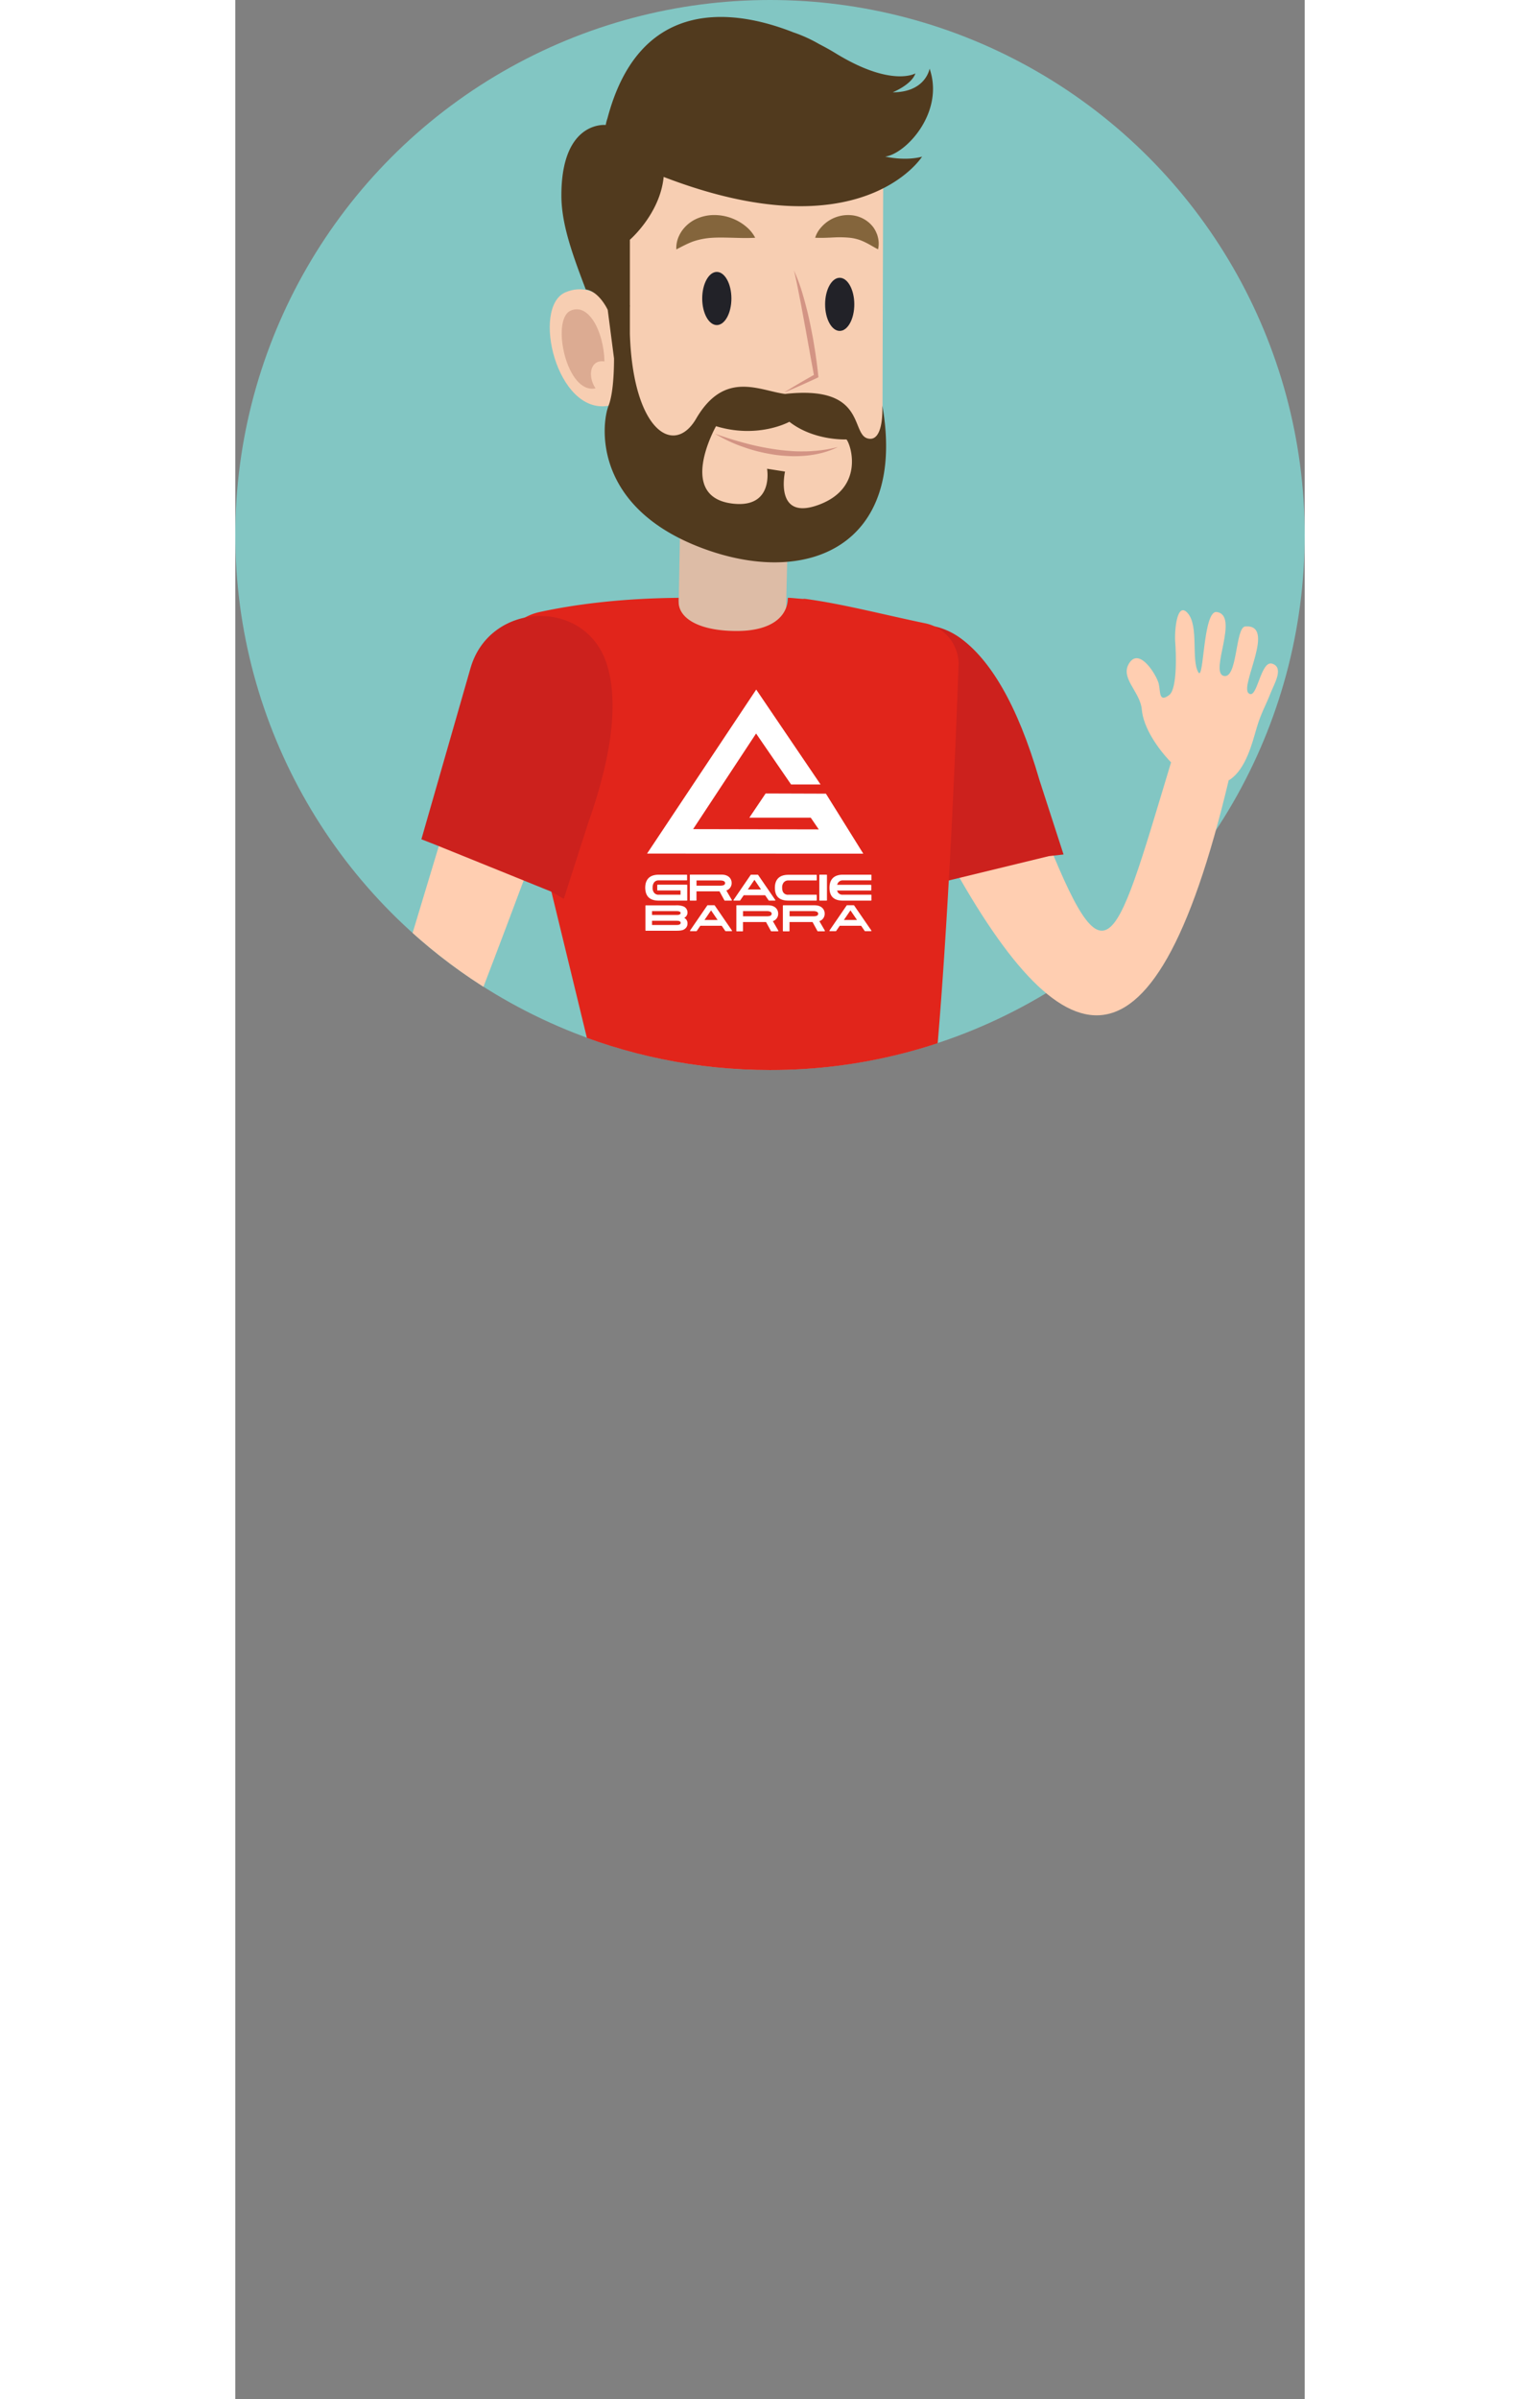 <svg xmlns="http://www.w3.org/2000/svg" xmlns:xlink="http://www.w3.org/1999/xlink" width="352px" height="548px" viewBox="0 0 650 1457.29"><rect x="0" y="0" width="650" height="1457.29" fill="#808080" stroke="none"/><defs><style>.cls-1{fill:none;}.cls-2{isolation:isolate;}.cls-3{fill:#82c6c3;}.cls-4{clip-path:url(#clip-path);}.cls-5{fill:#1c1918;opacity:0.1;}.cls-6{fill:#33343d;}.cls-7{fill:#705543;}.cls-8{fill:#543d31;}.cls-9{fill:#ddcea6;}.cls-10{fill:#ddbca6;}.cls-11{fill:#ffceb1;}.cls-12{fill:#cc211d;}.cls-13{fill:#e1251b;}.cls-14{fill:#f7ceb2;}.cls-15{fill:#222228;}.cls-16{fill:#84653c;}.cls-17{fill:#b57662;opacity:0.4;}.cls-18{fill:#d39484;}.cls-19{fill:#513a1e;}.cls-20{fill:#adadad;}.cls-21,.cls-23{fill:#fff;}.cls-21{fill-rule:evenodd;}.cls-22{mix-blend-mode:screen;}</style><clipPath id="clip-path" transform="translate(-75 -75)"><path class="cls-1" d="M725,400C725,220.51,579.49,75,400,75S75,220.51,75,400,220.51,725,400,725a323.55,323.55,0,0,0,155.73-39.68l50,49.3,103-50.83L725,568.72l-23.8-46.47A324.09,324.09,0,0,0,725,400Z"/></clipPath></defs><g class="cls-2"><g id="Layer_2" data-name="Layer 2"><circle class="cls-3" cx="325" cy="325" r="325"/></g><g id="Layer_3" data-name="Layer 3"><g class="cls-4"><path class="cls-5" d="M692.39,1504.07c0,15.59-122.32,28.22-268.86,28.22s-261.81-12.63-261.81-28.22,115.27-28.22,261.81-28.22S692.39,1488.49,692.39,1504.07Z" transform="translate(-75 -75)"/><polygon class="cls-6" points="424.98 1318.47 437.95 1396.41 468.21 1396.41 458.09 1311.63 424.98 1318.47"/><path class="cls-7" d="M552.38,1434.47s17.26,22.44,43.46,30.33,49.86,17.9,47.95,33.67c0,0-39,19.09-102.27-2.14V1503L500,1501.18V1446l34.51,2.42-2.56-5.46Z" transform="translate(-75 -75)"/><path class="cls-8" d="M569.05,1497.1c56.7,14.58,71.1-1.61,74.41-2.73a11,11,0,0,1,.33,4.1s-39,19.09-102.27-2.14V1503L500,1501.18v-11C514.81,1491.07,527.24,1486.35,569.05,1497.1Z" transform="translate(-75 -75)"/><polygon class="cls-6" points="280.2 1318.47 267.23 1396.41 236.97 1396.41 247.09 1311.63 280.2 1318.47"/><path class="cls-7" d="M302.8,1434.47s-17.26,22.44-43.46,30.33-52.74,17.9-50.82,33.67c0,0,41.87,19.09,105.14-2.14V1503l41.54-1.82V1446l-34.51,2.42,2.56-5.46Z" transform="translate(-75 -75)"/><path class="cls-8" d="M277.52,1500c-39.81,6.26-65.36-4.48-68.67-5.6a11,11,0,0,0-.33,4.1s41.87,19.09,105.14-2.14V1503l41.54-1.82V1487.3C340.37,1488.2,315.73,1494,277.52,1500Z" transform="translate(-75 -75)"/><path class="cls-9" d="M495,744.41l32.53,402.65L555.7,1422.7s-15.31,21.06-72.74,11.49l-30.16-289-37-237.38H386.29l-19.71,526.41s-24.89,19.14-70.83,1.91l9.19-677.62Z" transform="translate(-75 -75)"/><polygon class="cls-10" points="335.87 323.53 333.29 430.43 268.85 401.62 270.88 291.54 335.87 323.53"/><path class="cls-11" d="M626,506c.92,11,9.66,23.7,17.78,32.1-36.33,120.3-39.34,140.72-83,27.58-19.45,6.32-38.82,12.82-57.93,20.13,71.06,134.14,129.06,160.65,176-37,.21.17.63-.18.79-.29,9.68-6.56,13.53-22.31,16.14-31.27s5.78-14.22,8.19-20.5,8.67-16.11,1.37-18.57-9.12,22.59-14.47,17.89,17-42.1-2-40.53c-6.15.51-4.58,32.46-13.19,30s9.81-36.77-4.12-38.77c-8.42-1.21-7.75,42.53-11.22,36.59-4.44-7.6.41-27.79-6.33-35.76s-8.26,10.92-7.69,17.62c.41,4.91,1.51,28.12-3.69,32-6.42,4.79-5.21-2.15-6.35-6.92s-11.33-22-17.7-12.82S625,494.94,626,506Z" transform="translate(-75 -75)"/><path class="cls-12" d="M495.66,613,487,615.26,450.49,513.38c-14.29-39.84,31.72-75.59,65.73-50.41,17,12.62,33.87,38.61,47.58,85.95l14.63,45.14-8.93,1Z" transform="translate(-75 -75)"/><path class="cls-13" d="M494.38,453.63c-25.38-5.26-51-12-73.55-14.92.08.46-10-.93-10-.46,0,10.05-8.33,20.05-31.09,20.05s-35.27-7.65-35.27-17.7a14.31,14.31,0,0,1,.05-2.45c-37.14.31-65.4,4.45-84.77,8.68A32.27,32.27,0,0,0,235.38,486L304.56,770.7s15.36,11.39,68.66,13.56c75.46,3.08,122.83-18.13,122.83-18.13,12.38-97.08,18.59-288.36,18.59-288.36h0A25.42,25.42,0,0,0,494.38,453.63Z" transform="translate(-75 -75)"/><path class="cls-14" d="M357.2,132.27c-61.22,14-59.58,56-59.58,56s1.9,32.47,3.11,71.15c-5.67-7.8-15.25-11.05-25.08-6.85-20.84,8.92-5.44,74.57,26.24,68.89,1.36,18.33,3.15,32.61,5.51,37.55,8.89,18.68,48,47.14,82.7,51.58s78.25-18.67,78.25-59.58.54-192.38.54-192.38S458.57,109.15,357.2,132.27Z" transform="translate(-75 -75)"/><path class="cls-15" d="M376.54,256.32c0,8.92-4,16.15-8.87,16.15s-8.87-7.23-8.87-16.15,4-16.14,8.87-16.14S376.54,247.41,376.54,256.32Z" transform="translate(-75 -75)"/><path class="cls-15" d="M451.24,259.88c0,8.92-4,16.14-8.87,16.14s-8.87-7.22-8.87-16.14,4-16.14,8.87-16.14S451.24,251,451.24,259.88Z" transform="translate(-75 -75)"/><path class="cls-16" d="M391,219.42c-5.33.32-9.79.1-14,0s-8.07-.2-11.63,0a44.41,44.41,0,0,0-10.3,1.69c-3.59,1-7.24,2.93-12,5.4a17.24,17.24,0,0,1,1.44-7.79,20.49,20.49,0,0,1,2-3.57,21.64,21.64,0,0,1,2.75-3.16,22.08,22.08,0,0,1,7.21-4.56,26.4,26.4,0,0,1,8.23-1.78,30.23,30.23,0,0,1,15.3,3.36,29.33,29.33,0,0,1,6.26,4.32A21.75,21.75,0,0,1,391,219.42Z" transform="translate(-75 -75)"/><path class="cls-16" d="M427.45,219.42a16.76,16.76,0,0,1,3.36-6,22.45,22.45,0,0,1,5-4.39,21.74,21.74,0,0,1,13.76-3.3,19,19,0,0,1,7.47,2.32,18.62,18.62,0,0,1,5.75,5,17.81,17.81,0,0,1,1.8,3.16c.22.56.48,1.08.65,1.64s.31,1.13.45,1.69a15.6,15.6,0,0,1,0,6.9c-1.11-.54-2.07-1.1-3-1.63-.48-.25-.91-.51-1.35-.76s-.83-.5-1.27-.71a43.87,43.87,0,0,0-4.54-2.2,27.52,27.52,0,0,0-7.39-1.75,65.53,65.53,0,0,0-8.78-.19C435.93,219.36,432.19,219.61,427.45,219.42Z" transform="translate(-75 -75)"/><path class="cls-17" d="M278.47,263.89c10.87-5.5,20.48,12,20.92,30.67-8.89-1.33-10.39,9-5.44,16.34C276.3,314.64,266.94,269.73,278.47,263.89Z" transform="translate(-75 -75)"/><path class="cls-18" d="M414.56,239.32a106.57,106.57,0,0,1,5.63,15.49c.77,2.63,1.47,5.29,2.16,7.95s1.27,5.34,1.85,8,1.08,5.38,1.61,8.07.92,5.4,1.38,8.1q1.29,8.13,2.15,16.3l.1.94-.77.37c-1.65.79-3.32,1.55-5,2.31s-3.32,1.54-5,2.27c-3.35,1.49-6.71,2.95-10.12,4.33,3.1-2,6.25-3.85,9.42-5.71,1.57-.94,3.17-1.83,4.76-2.75s3.18-1.82,4.79-2.7l-.67,1.31c-.52-2.69-1-5.37-1.5-8.06s-1-5.36-1.45-8.05c-1-5.36-1.91-10.74-2.94-16.09-.46-2.68-1-5.36-1.47-8s-1-5.36-1.54-8C416.91,250,415.87,244.65,414.56,239.32Z" transform="translate(-75 -75)"/><path class="cls-14" d="M150.58,752a26.35,26.35,0,0,0-4.77,8.32c-6.94,19.89-33.26,97.36-25,105.39,0,0,1,7.12,10.22,8.22,0,0,1.37,9.54,12.33,7.12,0,0,.92,6.87,4,10.32,4.85,5.36,16,1.69,16.12-22.68,0,0,2.9,7.55,10.4,10.49,10.19,4,5.38-10.66,5.38-10.66s-.5-13.8-2.54-32.53-8-22.64-8-22.64l39.87-129.59Z" transform="translate(-75 -75)"/><path class="cls-11" d="M150.28,815H169.2c-.08-.26-.15-.52-.24-.78l-.58-.6c22.73-42.4,96.13-242.08,96.13-242.08l-56.26-14.32s-60.81,202.37-73.13,239.93c-2.7.26,2.14,2.55-.32,2.93Z" transform="translate(-75 -75)"/><path class="cls-12" d="M196.41,588.06l-8.31-3.24,29.87-104c11.68-40.68,69.91-42.81,82.8-2.5,6.46,20.21,4.93,51.13-11.61,97.56L274.66,621l-7.8-4.44Z" transform="translate(-75 -75)"/><path class="cls-18" d="M366.62,338.48c6.06,2.19,12.16,4.08,18.31,5.72A156.8,156.8,0,0,0,403.55,348c3.12.48,6.27.76,9.42,1s6.3.21,9.46.17l2.37-.09,2.37-.19c.79,0,1.57-.13,2.36-.22s1.58-.16,2.36-.29c3.16-.4,6.27-1.1,9.42-1.82a52.57,52.57,0,0,1-9.1,3.39,62.18,62.18,0,0,1-9.6,1.77,74.26,74.26,0,0,1-9.78.38,93.37,93.37,0,0,1-9.74-.82c-3.22-.49-6.42-1.09-9.58-1.85s-6.27-1.68-9.33-2.77A87.3,87.3,0,0,1,366.62,338.48Z" transform="translate(-75 -75)"/><path class="cls-19" d="M470,170.14c12.69-1.67,36.19-27,27-53.44,0,0-2.3,14.37-22.41,14.37,0,0,11.5-4.6,13.79-11.49,0,0-14.36,8.61-48.26-12.07-3-1.86-6.5-3.81-10.27-5.75a86.83,86.83,0,0,0-15.69-7.12c-38.7-15.27-93.89-20.1-112.95,52.21a25.51,25.51,0,0,0-1.06,4.07s-26.95-2.93-26.95,42.77c0,17.27,6.45,35.15,14.8,57.11,8.2,1.17,13.36,12.41,13.36,12.41l3.83,29.53c0,8.05-.5,21.54-3.34,28.74-4.22,10.68-10,60.67,55.53,85.95s125.83-1.15,110.89-86.18c0,0,1.31,22.92-9,20.05s-.65-32.53-50.1-27c-15.62-2-36.76-14.64-54.05,15-13.54,23.2-38.37,7.28-40.29-51.43V262.93c0-.87,0-1.71.07-2.59l-.07.19V220.64s18.36-15.81,20.53-38.17c120.3,46.27,157.08-12.33,157.08-12.33S483.92,173,470,170.14ZM367.19,333.89c25.71,7.82,44.59-2.68,44.59-2.68,15,11.71,34.7,10.72,34.7,10.72,2.87,3.45,10.92,29.3-16.66,39.64s-20.69-20.11-20.69-20.11l-10.91-1.72s4.24,23.62-20.11,21.26C342.49,377.55,367.19,333.89,367.19,333.89Z" transform="translate(-75 -75)"/><path class="cls-7" d="M470.26,784c16.49-4,24.48-9.36,24.67-9.43,4.82-1.82,4.18,3.48,4.72,9.07.7,7.39-.43,11.34-4.77,12.87-.79.28-4.61,4.79-21,9.3Q472,794.9,470.26,784Z" transform="translate(-75 -75)"/><path class="cls-7" d="M352.17,790.23c18.33,1.92,38.38,2.28,60.1,1.64A277.1,277.1,0,0,0,456.66,787c-.42,7.57.45,15.08,1.56,22.58a264.2,264.2,0,0,1-45.59,5.3q-10.62.31-20.75.12a387.82,387.82,0,0,1-42.17-2.86A121.86,121.86,0,0,0,352.17,790.23Z" transform="translate(-75 -75)"/><path class="cls-7" d="M298.46,788.48c.94-5.55,1.54-10.47,6.35-8.64a174.87,174.87,0,0,0,35.36,8.9c-.45,7.23-1.4,14.4-2.37,21.56a176.8,176.8,0,0,1-37.1-10.44C297.35,798.47,297.51,794.09,298.46,788.48Z" transform="translate(-75 -75)"/><path class="cls-20" d="M382.28,788.68l-.55,29.41,42.62-2.54.51-27.3Zm7.12,4.91,28.15-.28-.34,18L389,813Z" transform="translate(-75 -75)"/><polygon class="cls-21" points="250.27 518.51 316.62 418.88 355.73 476.52 337.81 476.53 316.54 445.57 278.26 503.66 354.64 503.82 349.76 496.69 312.44 496.69 322.34 482 358.99 482.12 381.71 518.57 250.27 518.51"/><g class="cls-22"><path class="cls-23" d="M349.84,629.25a3.94,3.94,0,0,0-2.53-3.68,11.8,11.8,0,0,0-4.62-.62H324.53a.25.25,0,0,0-.25.25v14.93a.25.25,0,0,0,.25.25h18.16c3.25,0,4.59-.29,5.72-1.26a3.79,3.79,0,0,0,1.43-3,3.7,3.7,0,0,0-2-3.58A3.49,3.49,0,0,0,349.84,629.25Zm-6.45,7.63h-15.1v-2.55h15c2.16,0,2.41.73,2.41,1.28C345.66,636.45,344.9,636.88,343.39,636.88Zm0-6.07h-15.1v-2.35h15.1c1.05,0,2.27.28,2.27,1.08S345,630.81,343.39,630.81Z" transform="translate(-75 -75)"/><path class="cls-23" d="M378,622.09h3.63a.25.25,0,0,0,.21-.11l2.19-3.17h13l2.18,3.17a.25.25,0,0,0,.21.11H403a.25.25,0,0,0,.22-.13.24.24,0,0,0,0-.26l-10.45-15.24a.23.23,0,0,0-.2-.11h-4.1a.26.26,0,0,0-.21.11L377.82,621.7a.24.24,0,0,0,0,.26A.25.25,0,0,0,378,622.09Zm12.54-12.65,4,5.85h-8Z" transform="translate(-75 -75)"/><path class="cls-23" d="M351.63,640.64h3.63a.26.26,0,0,0,.21-.11l2.18-3.17h13l2.18,3.17a.23.23,0,0,0,.2.11h3.63a.24.24,0,0,0,.21-.39L366.39,625a.25.25,0,0,0-.21-.11h-4.09a.25.25,0,0,0-.21.11l-10.46,15.24a.24.24,0,0,0,0,.26A.25.25,0,0,0,351.63,640.64ZM364.17,628l4,5.85h-8Z" transform="translate(-75 -75)"/><path class="cls-23" d="M436.36,640.64H440a.26.26,0,0,0,.21-.11l2.18-3.17h13l2.18,3.17a.23.23,0,0,0,.2.11h3.63a.24.24,0,0,0,.21-.39L451.12,625a.25.25,0,0,0-.21-.11h-4.09a.26.26,0,0,0-.21.11l-10.46,15.24a.24.24,0,0,0,0,.26A.25.25,0,0,0,436.36,640.64ZM448.9,628l4,5.85h-8Z" transform="translate(-75 -75)"/><path class="cls-23" d="M332.44,622.09h17a.26.26,0,0,0,.26-.25v-9.18a.26.26,0,0,0-.26-.25H331.71a.25.25,0,0,0-.25.25v3a.25.25,0,0,0,.25.25h13.91v2.59H332.44a3.39,3.39,0,0,1-2.71-1l-.06-.07a4.39,4.39,0,0,1-1-3.25,4.91,4.91,0,0,1,1-3.31l0,0a3.38,3.38,0,0,1,2.68-1.08h17a.26.26,0,0,0,.26-.25v-2.95a.26.26,0,0,0-.26-.25h-17c-6.77,0-8.19,4.31-8.19,7.93C324.25,619.53,326.93,622.09,332.44,622.09Z" transform="translate(-75 -75)"/><path class="cls-23" d="M408.48,610.91a3.39,3.39,0,0,1,2.68-1.07h17a.26.26,0,0,0,.26-.25v-2.93a.26.26,0,0,0-.26-.26h-17c-6.77,0-8.19,4.3-8.19,7.9,0,5.23,2.68,7.78,8.19,7.78h17a.26.26,0,0,0,.26-.25v-3.08a.26.26,0,0,0-.26-.25h-17a3.4,3.4,0,0,1-2.71-.94l-.06-.07c-.24-.26-1-1.06-1-3.23a4.83,4.83,0,0,1,1-3.29Z" transform="translate(-75 -75)"/><path class="cls-23" d="M461.39,606.33H444.34c-6.76,0-8.18,4.32-8.18,7.93,0,5.27,2.68,7.83,8.18,7.83h17.05a.25.25,0,0,0,.25-.25v-3.09a.26.26,0,0,0-.25-.26H444.34a3.35,3.35,0,0,1-2.7-.94l-.06-.07a3.4,3.4,0,0,1-.79-1.54H461.3a.26.26,0,0,0,.26-.26v-2.94a.26.26,0,0,0-.26-.25H440.82a3.73,3.73,0,0,1,.8-1.57l.05-.06a3.36,3.36,0,0,1,2.67-1.07h17.05a.26.26,0,0,0,.25-.26v-2.95A.25.25,0,0,0,461.39,606.33Z" transform="translate(-75 -75)"/><path class="cls-23" d="M376.81,621.71l-3.35-5.78a4.69,4.69,0,0,0,3.22-4.71c0-1.83-1.29-4.93-6.16-4.93h-19a.25.25,0,0,0-.25.25v15.3a.25.25,0,0,0,.25.25h3.54a.25.25,0,0,0,.25-.25v-5.39h14l3,5.51a.25.25,0,0,0,.22.13h4a.26.26,0,0,0,.22-.13A.28.28,0,0,0,376.81,621.71ZM369.7,613H355.33v-3.16H369.7c1.92,0,3,.56,3,1.58C372.68,612.17,372.33,613,369.7,613Z" transform="translate(-75 -75)"/><path class="cls-23" d="M405.08,640.35l-3.34-5.79a4.69,4.69,0,0,0,3.22-4.71c0-1.83-1.3-4.93-6.16-4.93h-19a.25.25,0,0,0-.25.25v15.3a.26.26,0,0,0,.25.26h3.54a.26.26,0,0,0,.25-.26v-5.38h14l3,5.5a.24.24,0,0,0,.22.13h4a.22.22,0,0,0,.21-.12A.23.23,0,0,0,405.08,640.35Zm-7.1-8.74H383.61v-3.16H398c1.92,0,3,.56,3,1.57C401,630.8,400.61,631.61,398,631.61Z" transform="translate(-75 -75)"/><path class="cls-23" d="M433.38,640.35,430,634.56a4.68,4.68,0,0,0,3.23-4.71c0-1.83-1.3-4.93-6.16-4.93h-19a.25.25,0,0,0-.25.25v15.3a.26.26,0,0,0,.25.26h3.54a.26.26,0,0,0,.25-.26v-5.38h14l3,5.5a.25.25,0,0,0,.22.13h4a.25.25,0,0,0,.22-.12A.28.28,0,0,0,433.38,640.35Zm-7.1-8.74H411.9v-3.16h14.38c1.92,0,3,.56,3,1.57C429.26,630.8,428.9,631.61,426.28,631.61Z" transform="translate(-75 -75)"/><rect class="cls-23" x="354.98" y="531.31" width="4.64" height="15.78" rx="0.25"/></g></g></g></g></svg>

